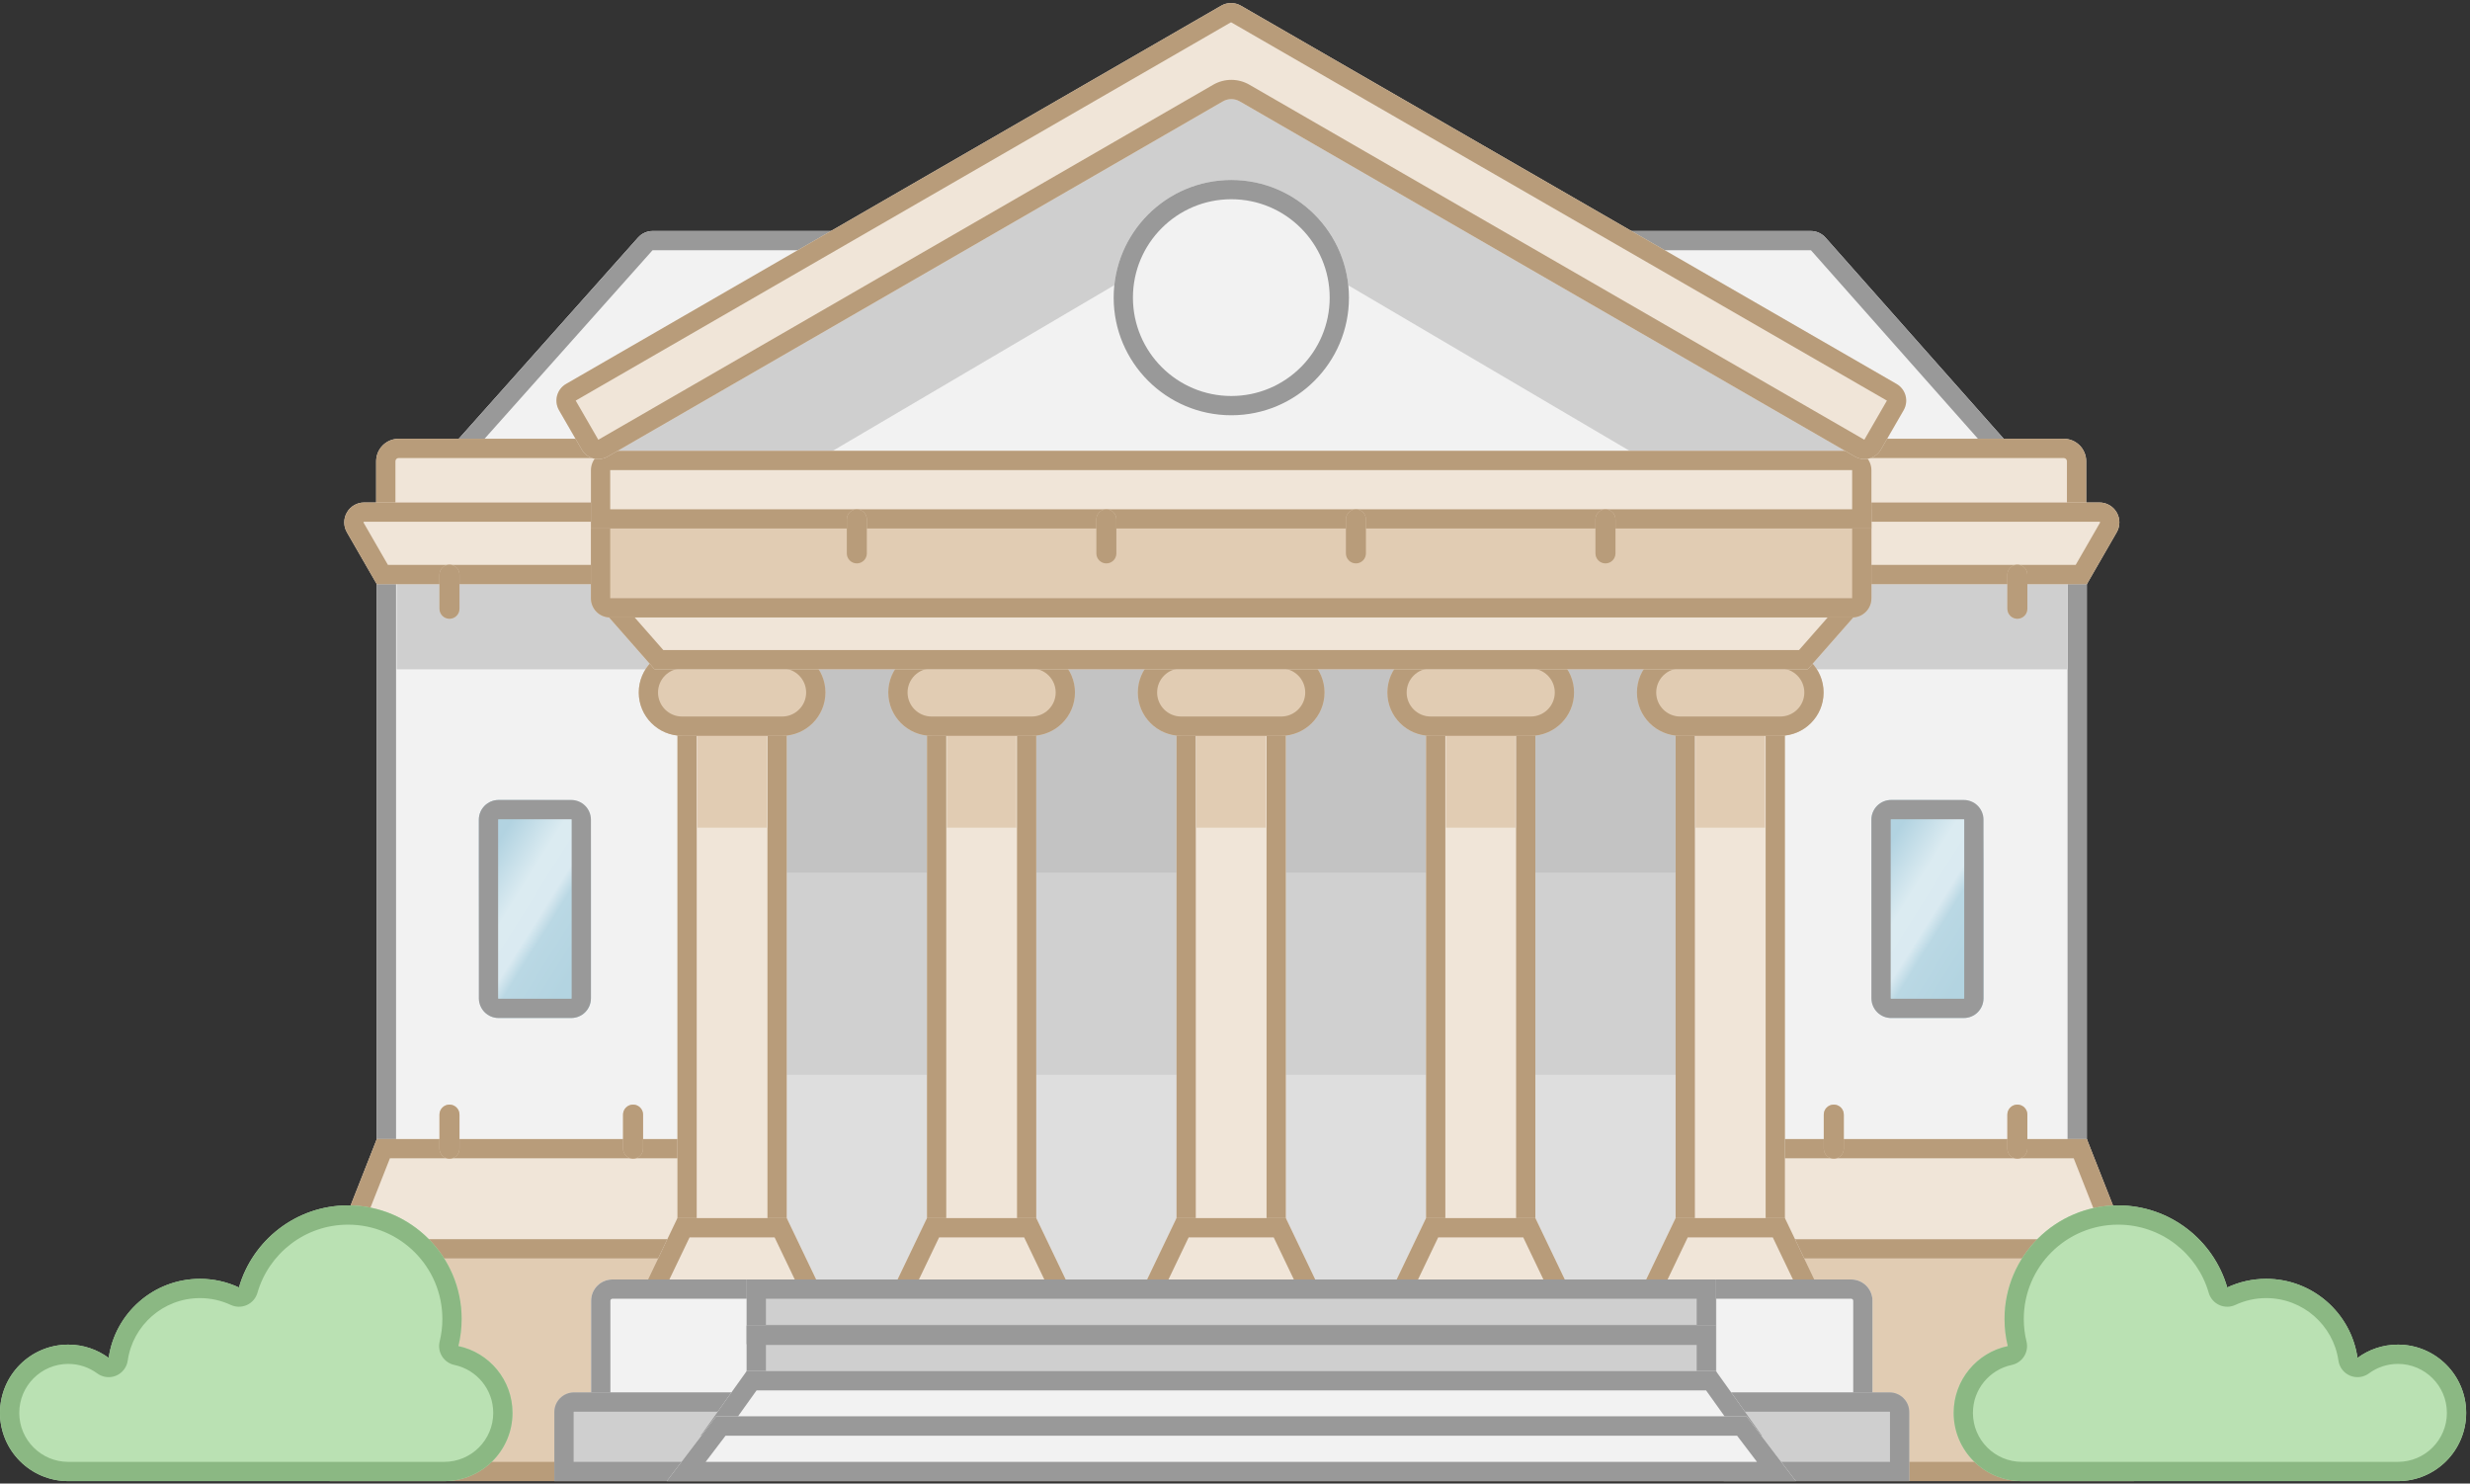 <?xml version="1.0" encoding="UTF-8" standalone="no"?><!DOCTYPE svg PUBLIC "-//W3C//DTD SVG 1.1//EN" "http://www.w3.org/Graphics/SVG/1.1/DTD/svg11.dtd"><svg width="100%" height="100%" viewBox="0 0 641 385" version="1.1" xmlns="http://www.w3.org/2000/svg" xmlns:xlink="http://www.w3.org/1999/xlink" xml:space="preserve" xmlns:serif="http://www.serif.com/" style="fill-rule:evenodd;clip-rule:evenodd;stroke-linejoin:round;stroke-miterlimit:2;"><rect x="0" y="0" width="641" height="385" fill="#333333" stroke="none"/><g id="Jugendamt"><g><rect x="97.783" y="146.21" width="443.777" height="154.473" style="fill:#f2f2f2;"/><path d="M541.561,146.21l-443.778,-0l0,154.473l443.778,-0l-0,-154.473Zm-5,5l-0,144.473c-0,-0 -433.778,-0 -433.778,-0c0,-0 0,-144.473 0,-144.473c0,-0 433.778,-0 433.778,-0l-0,-0Z" style="fill:#999;"/><rect x="102.955" y="146.21" width="433.434" height="27.483" style="fill:#cfcfcf;"/><path d="M473.75,61.672c-0.973,-1.099 -2.37,-1.727 -3.837,-1.727c-26.561,-0 -274.005,-0 -300.516,-0c-1.462,-0 -2.855,0.624 -3.827,1.716c-8.659,9.716 -51.155,57.406 -51.155,57.406l410.184,0c0,0 -42.218,-47.654 -50.849,-57.395Z" style="fill:#f2f2f2;"/><path d="M473.75,61.672c-0.973,-1.099 -2.37,-1.727 -3.837,-1.727c-26.561,-0 -274.005,-0 -300.516,-0c-1.462,-0 -2.855,0.624 -3.827,1.716c-8.659,9.716 -51.155,57.406 -51.155,57.406l410.184,0c0,0 -42.218,-47.654 -50.849,-57.395Zm-3.743,3.315l43.483,49.08c-0,0 -387.922,0 -387.922,0c-0,0 43.735,-49.08 43.735,-49.08c0.024,-0.027 0.058,-0.042 0.094,-0.042l300.516,-0c0.036,-0 0.071,0.015 0.094,0.042Z" style="fill:#999;"/><path d="M541.396,119.692c-0,-1.545 -0.614,-3.026 -1.706,-4.119c-1.093,-1.092 -2.575,-1.706 -4.12,-1.706c-48.432,-0 -383.694,-0 -432.126,-0c-1.545,-0 -3.027,0.614 -4.119,1.706c-1.093,1.093 -1.707,2.574 -1.707,4.119l0,21.309l443.778,0l-0,-21.309Z" style="fill:#f0e5d8;"/><path d="M541.396,119.692c-0,-1.545 -0.614,-3.026 -1.706,-4.119c-1.093,-1.092 -2.575,-1.706 -4.12,-1.706c-48.432,-0 -383.694,-0 -432.126,-0c-1.545,-0 -3.027,0.614 -4.119,1.706c-1.093,1.093 -1.707,2.574 -1.707,4.119l0,21.309l443.778,0l-0,-21.309Zm-5,0l-0,16.309c-45.564,0 -388.213,0 -433.778,0c0,0 0,-16.309 0,-16.309c0,-0.219 0.087,-0.429 0.242,-0.583c0.155,-0.155 0.365,-0.242 0.584,-0.242c48.432,-0 383.694,-0 432.126,-0c0.219,-0 0.429,0.087 0.584,0.242c0.155,0.154 0.242,0.364 0.242,0.583Z" style="fill:#b89c7a;"/><path d="M553.776,326.432c0,-2.778 -2.251,-5.029 -5.028,-5.029c-47.149,-0 -411.003,-0 -458.152,-0c-2.777,-0 -5.029,2.251 -5.029,5.029c0,14.924 0,57.933 0,57.933l468.209,-0l0,-57.933Z" style="fill:#e1ccb3;"/><path d="M553.776,326.432c0,-2.778 -2.251,-5.029 -5.028,-5.029c-47.149,-0 -411.003,-0 -458.152,-0c-2.777,-0 -5.029,2.251 -5.029,5.029c0,14.924 0,57.933 0,57.933l468.209,-0l0,-57.933Zm-5,-0l0,52.933c0,-0 -458.209,-0 -458.209,-0c0,-0 0,-52.933 0,-52.933c0,-0.016 0.013,-0.029 0.029,-0.029c0,-0 458.152,-0 458.152,-0c0.016,-0 0.028,0.013 0.028,0.029Z" style="fill:#b89c7a;"/><path d="M541.561,295.592l-443.778,-0l-12.216,30.993l468.209,0l-12.215,-30.993Z" style="fill:#f0e5d8;"/><path d="M541.561,295.592l-443.778,-0l-12.216,30.993l468.209,0l-12.215,-30.993Zm-3.404,5l8.274,20.994c0,-0.001 -453.519,-0.001 -453.519,-0.001c0,0.001 8.275,-20.993 8.275,-20.993c-0,-0 436.97,-0 436.97,-0l-0,-0Z" style="fill:#b89c7a;"/><path d="M541.561,151.6l-443.778,0c0,0 -4.266,-7.402 -7.755,-13.458c-0.921,-1.597 -0.92,-3.564 0.003,-5.16c0.922,-1.596 2.626,-2.58 4.469,-2.579c58.94,-0 391.403,-0 450.344,-0c1.843,-0.001 3.547,0.983 4.469,2.579c0.922,1.596 0.924,3.563 0.003,5.16c-3.49,6.056 -7.755,13.458 -7.755,13.458Z" style="fill:#f0e5d8;"/><path d="M541.561,151.6l-443.778,0c0,0 -4.266,-7.402 -7.755,-13.458c-0.921,-1.597 -0.92,-3.564 0.003,-5.16c0.922,-1.596 2.626,-2.58 4.469,-2.579c58.94,-0 391.403,-0 450.344,-0c1.843,-0.001 3.547,0.983 4.469,2.579c0.922,1.596 0.924,3.563 0.003,5.16c-3.49,6.056 -7.755,13.458 -7.755,13.458Zm-2.89,-5c-36.238,0 -401.761,0 -437.998,0c-0,0 -6.313,-10.954 -6.313,-10.954c-0.029,-0.051 -0.029,-0.112 -0,-0.162c0.029,-0.051 0.082,-0.081 0.14,-0.081l450.344,-0c0.057,-0 0.111,0.03 0.14,0.081c0.029,0.05 0.029,0.111 0,0.162l-6.313,10.954Z" style="fill:#b89c7a;"/><path d="M514.746,212.713c-0,-1.355 -0.539,-2.656 -1.497,-3.615c-0.959,-0.958 -2.26,-1.497 -3.615,-1.497c-5.306,0 -13.557,0 -18.862,0c-1.356,0 -2.657,0.539 -3.615,1.497c-0.959,0.959 -1.498,2.26 -1.498,3.615c0,10.753 0,35.603 0,46.356c0,1.355 0.539,2.656 1.498,3.615c0.958,0.958 2.259,1.497 3.615,1.497c5.305,-0 13.556,-0 18.862,-0c1.355,-0 2.656,-0.539 3.615,-1.497c0.958,-0.959 1.497,-2.26 1.497,-3.615c-0,-10.753 -0,-35.603 -0,-46.356Z" style="fill:url(#_Linear1);"/><path d="M514.746,212.713c-0,-1.355 -0.539,-2.656 -1.497,-3.615c-0.959,-0.958 -2.26,-1.497 -3.615,-1.497c-5.306,0 -13.557,0 -18.862,0c-1.356,0 -2.657,0.539 -3.615,1.497c-0.959,0.959 -1.498,2.26 -1.498,3.615c0,10.753 0,35.603 0,46.356c0,1.355 0.539,2.656 1.498,3.615c0.958,0.958 2.259,1.497 3.615,1.497c5.305,-0 13.556,-0 18.862,-0c1.355,-0 2.656,-0.539 3.615,-1.497c0.958,-0.959 1.497,-2.26 1.497,-3.615c-0,-10.753 -0,-35.603 -0,-46.356Zm-5,0l-0,46.356c-0,0.029 -0.012,0.058 -0.033,0.079c-0.021,0.021 -0.05,0.033 -0.079,0.033l-18.862,-0c-0.03,-0 -0.059,-0.012 -0.08,-0.033c-0.021,-0.021 -0.033,-0.05 -0.033,-0.079c0,-0.001 0,-46.356 0,-46.356c0,-0.029 0.012,-0.058 0.033,-0.079c0.021,-0.021 0.05,-0.033 0.08,-0.033l18.862,0c0.029,0 0.058,0.012 0.079,0.033c0.021,0.021 0.033,0.05 0.033,0.079Z" style="fill:#999;"/><path d="M153.355,212.713c0,-1.355 -0.538,-2.656 -1.497,-3.615c-0.959,-0.958 -2.259,-1.497 -3.615,-1.497c-5.306,0 -13.556,0 -18.862,0c-1.356,0 -2.656,0.539 -3.615,1.497c-0.959,0.959 -1.498,2.26 -1.498,3.615c0,10.753 0,35.603 0,46.356c0,1.355 0.539,2.656 1.498,3.615c0.959,0.958 2.259,1.497 3.615,1.497c5.306,-0 13.556,-0 18.862,-0c1.356,-0 2.656,-0.539 3.615,-1.497c0.959,-0.959 1.497,-2.26 1.497,-3.615c0,-10.753 0,-35.603 0,-46.356Z" style="fill:url(#_Linear2);"/><path d="M153.355,212.713c0,-1.355 -0.538,-2.656 -1.497,-3.615c-0.959,-0.958 -2.259,-1.497 -3.615,-1.497c-5.306,0 -13.556,0 -18.862,0c-1.356,0 -2.656,0.539 -3.615,1.497c-0.959,0.959 -1.498,2.26 -1.498,3.615c0,10.753 0,35.603 0,46.356c0,1.355 0.539,2.656 1.498,3.615c0.959,0.958 2.259,1.497 3.615,1.497c5.306,-0 13.556,-0 18.862,-0c1.356,-0 2.656,-0.539 3.615,-1.497c0.959,-0.959 1.497,-2.26 1.497,-3.615c0,-10.753 0,-35.603 0,-46.356Zm-5,0l0,46.356c0,0.029 -0.012,0.058 -0.033,0.079c-0.021,0.021 -0.049,0.033 -0.079,0.033l-18.862,-0c-0.03,-0 -0.059,-0.012 -0.08,-0.033c-0.021,-0.021 -0.033,-0.05 -0.033,-0.079c0,-0.001 0,-46.356 0,-46.356c0,-0.029 0.012,-0.058 0.033,-0.079c0.021,-0.021 0.05,-0.033 0.08,-0.033l18.862,0c0.03,0 0.058,0.012 0.079,0.033c0.021,0.021 0.033,0.05 0.033,0.079Z" style="fill:#999;"/><path d="M526.133,149.148c-0,-0.689 -0.274,-1.35 -0.761,-1.837c-0.488,-0.487 -1.148,-0.761 -1.837,-0.761c-0,0 -0,0 -0,0c-0.69,0 -1.35,0.274 -1.838,0.761c-0.487,0.487 -0.761,1.148 -0.761,1.837c0,2.518 0,6.314 0,8.832c0,0.689 0.274,1.35 0.761,1.837c0.488,0.487 1.148,0.761 1.838,0.761c-0,-0 -0,-0 -0,-0c0.689,-0 1.349,-0.274 1.837,-0.761c0.487,-0.487 0.761,-1.148 0.761,-1.837c-0,-2.518 -0,-6.314 -0,-8.832Z" style="fill:#e1ccb3;"/><path d="M526.133,149.148c-0,-0.689 -0.274,-1.35 -0.761,-1.837c-0.488,-0.487 -1.148,-0.761 -1.837,-0.761c-0,0 -0,0 -0,0c-0.69,0 -1.35,0.274 -1.838,0.761c-0.487,0.487 -0.761,1.148 -0.761,1.837c0,2.518 0,6.314 0,8.832c0,0.689 0.274,1.35 0.761,1.837c0.488,0.487 1.148,0.761 1.838,0.761c-0,-0 -0,-0 -0,-0c0.689,-0 1.349,-0.274 1.837,-0.761c0.487,-0.487 0.761,-1.148 0.761,-1.837c-0,-2.518 -0,-6.314 -0,-8.832Z" style="fill:#b89c7a;"/><path d="M114.048,149.148c0,-0.689 0.274,-1.35 0.761,-1.837c0.487,-0.487 1.148,-0.761 1.837,-0.761c0,0 0,0 0,0c0.689,0 1.35,0.274 1.837,0.761c0.488,0.487 0.761,1.148 0.761,1.837c0,2.518 0,6.314 0,8.832c0,0.689 -0.273,1.35 -0.761,1.837c-0.487,0.487 -1.148,0.761 -1.837,0.761c0,-0 0,-0 0,-0c-0.689,-0 -1.35,-0.274 -1.837,-0.761c-0.487,-0.487 -0.761,-1.148 -0.761,-1.837c0,-2.518 0,-6.314 0,-8.832Z" style="fill:#e1ccb3;"/><path d="M114.048,149.148c0,-0.689 0.274,-1.35 0.761,-1.837c0.487,-0.487 1.148,-0.761 1.837,-0.761c0,0 0,0 0,0c0.689,0 1.35,0.274 1.837,0.761c0.488,0.487 0.761,1.148 0.761,1.837c0,2.518 0,6.314 0,8.832c0,0.689 -0.273,1.35 -0.761,1.837c-0.487,0.487 -1.148,0.761 -1.837,0.761c0,-0 0,-0 0,-0c-0.689,-0 -1.35,-0.274 -1.837,-0.761c-0.487,-0.487 -0.761,-1.148 -0.761,-1.837c0,-2.518 0,-6.314 0,-8.832Z" style="fill:#b89c7a;"/><path d="M526.133,289.253c-0,-0.689 -0.274,-1.349 -0.761,-1.837c-0.488,-0.487 -1.148,-0.761 -1.837,-0.761c-0,0 -0,0 -0,0c-0.69,0 -1.35,0.274 -1.838,0.761c-0.487,0.488 -0.761,1.148 -0.761,1.837c0,2.518 0,6.315 0,8.832c0,0.689 0.274,1.35 0.761,1.837c0.488,0.487 1.148,0.761 1.838,0.761c-0,-0 -0,-0 -0,-0c0.689,-0 1.349,-0.274 1.837,-0.761c0.487,-0.487 0.761,-1.148 0.761,-1.837c-0,-2.517 -0,-6.314 -0,-8.832Z" style="fill:#e1ccb3;"/><path d="M526.133,289.253c-0,-0.689 -0.274,-1.349 -0.761,-1.837c-0.488,-0.487 -1.148,-0.761 -1.837,-0.761c-0,0 -0,0 -0,0c-0.69,0 -1.35,0.274 -1.838,0.761c-0.487,0.488 -0.761,1.148 -0.761,1.837c0,2.518 0,6.315 0,8.832c0,0.689 0.274,1.35 0.761,1.837c0.488,0.487 1.148,0.761 1.838,0.761c-0,-0 -0,-0 -0,-0c0.689,-0 1.349,-0.274 1.837,-0.761c0.487,-0.487 0.761,-1.148 0.761,-1.837c-0,-2.517 -0,-6.314 -0,-8.832Z" style="fill:#b89c7a;"/><path d="M114.048,289.253c0,-0.689 0.274,-1.349 0.761,-1.837c0.487,-0.487 1.148,-0.761 1.837,-0.761c0,0 0,0 0,0c0.689,0 1.35,0.274 1.837,0.761c0.488,0.488 0.761,1.148 0.761,1.837c0,2.518 0,6.315 0,8.832c0,0.689 -0.273,1.35 -0.761,1.837c-0.487,0.487 -1.148,0.761 -1.837,0.761c0,-0 0,-0 0,-0c-0.689,-0 -1.35,-0.274 -1.837,-0.761c-0.487,-0.487 -0.761,-1.148 -0.761,-1.837c0,-2.517 0,-6.314 0,-8.832Z" style="fill:#e1ccb3;"/><path d="M114.048,289.253c0,-0.689 0.274,-1.349 0.761,-1.837c0.487,-0.487 1.148,-0.761 1.837,-0.761c0,0 0,0 0,0c0.689,0 1.35,0.274 1.837,0.761c0.488,0.488 0.761,1.148 0.761,1.837c0,2.518 0,6.315 0,8.832c0,0.689 -0.273,1.35 -0.761,1.837c-0.487,0.487 -1.148,0.761 -1.837,0.761c0,-0 0,-0 0,-0c-0.689,-0 -1.35,-0.274 -1.837,-0.761c-0.487,-0.487 -0.761,-1.148 -0.761,-1.837c0,-2.517 0,-6.314 0,-8.832Z" style="fill:#b89c7a;"/><path d="M478.491,289.253c0,-0.689 -0.274,-1.349 -0.761,-1.837c-0.487,-0.487 -1.148,-0.761 -1.837,-0.761c0,0 0,0 0,0c-0.689,0 -1.35,0.274 -1.837,0.761c-0.487,0.488 -0.761,1.148 -0.761,1.837c0,2.518 0,6.315 0,8.832c0,0.689 0.274,1.35 0.761,1.837c0.487,0.487 1.148,0.761 1.837,0.761c0,-0 0,-0 0,-0c0.689,-0 1.35,-0.274 1.837,-0.761c0.487,-0.487 0.761,-1.148 0.761,-1.837c0,-2.517 0,-6.314 0,-8.832Z" style="fill:#e1ccb3;"/><path d="M478.491,289.253c0,-0.689 -0.274,-1.349 -0.761,-1.837c-0.487,-0.487 -1.148,-0.761 -1.837,-0.761c0,0 0,0 0,0c-0.689,0 -1.35,0.274 -1.837,0.761c-0.487,0.488 -0.761,1.148 -0.761,1.837c0,2.518 0,6.315 0,8.832c0,0.689 0.274,1.35 0.761,1.837c0.487,0.487 1.148,0.761 1.837,0.761c0,-0 0,-0 0,-0c0.689,-0 1.35,-0.274 1.837,-0.761c0.487,-0.487 0.761,-1.148 0.761,-1.837c0,-2.517 0,-6.314 0,-8.832Z" style="fill:#b89c7a;"/><path d="M161.69,289.253c-0,-0.689 0.273,-1.349 0.761,-1.837c0.487,-0.487 1.148,-0.761 1.837,-0.761c-0,0 -0,0 -0,0c0.689,0 1.35,0.274 1.837,0.761c0.487,0.488 0.761,1.148 0.761,1.837c-0,2.518 -0,6.315 -0,8.832c-0,0.689 -0.274,1.35 -0.761,1.837c-0.487,0.487 -1.148,0.761 -1.837,0.761c-0,-0 -0,-0 -0,-0c-0.689,-0 -1.35,-0.274 -1.837,-0.761c-0.488,-0.487 -0.761,-1.148 -0.761,-1.837c-0,-2.517 -0,-6.314 -0,-8.832Z" style="fill:#e1ccb3;"/><path d="M161.69,289.253c-0,-0.689 0.273,-1.349 0.761,-1.837c0.487,-0.487 1.148,-0.761 1.837,-0.761c-0,0 -0,0 -0,0c0.689,0 1.35,0.274 1.837,0.761c0.487,0.488 0.761,1.148 0.761,1.837c-0,2.518 -0,6.315 -0,8.832c-0,0.689 -0.274,1.35 -0.761,1.837c-0.487,0.487 -1.148,0.761 -1.837,0.761c-0,-0 -0,-0 -0,-0c-0.689,-0 -1.35,-0.274 -1.837,-0.761c-0.488,-0.487 -0.761,-1.148 -0.761,-1.837c-0,-2.517 -0,-6.314 -0,-8.832Z" style="fill:#b89c7a;"/></g><g><rect x="190.492" y="164.292" width="258.359" height="171.821" style="fill:#dedede;"/><rect x="190.492" y="164.292" width="258.359" height="114.628" style="fill:#d0d0d0;"/><rect x="190.492" y="164.292" width="258.359" height="62.138" style="fill:#c3c3c3;"/><path d="M319.507,21.877l164.49,96.778l-328.979,0l164.489,-96.778Z" style="fill:#cfcfcf;"/><path d="M319.507,56.163l106.916,62.904l-213.831,0l106.915,-62.904Z" style="fill:#f2f2f2;"/><rect x="175.805" y="180.573" width="28.363" height="140.726" style="fill:#f0e5d8;"/><path d="M204.168,180.573l-28.363,-0l-0,140.726l28.363,-0l-0,-140.726Zm-5,5l-0,130.726c-0,-0 -18.363,-0 -18.363,-0c-0,-0 -0,-130.726 -0,-130.726l18.363,-0Z" style="fill:#b89c7a;"/><rect x="240.565" y="180.573" width="28.363" height="140.726" style="fill:#f0e5d8;"/><path d="M268.928,180.573l-28.363,-0l0,140.726l28.363,-0l0,-140.726Zm-5,5l0,130.726c0,-0 -18.363,-0 -18.363,-0c0,-0 0,-130.726 0,-130.726l18.363,-0Z" style="fill:#b89c7a;"/><rect x="305.326" y="180.573" width="28.363" height="140.726" style="fill:#f0e5d8;"/><path d="M333.689,180.573l-28.363,-0l-0,140.726l28.363,-0l-0,-140.726Zm-5,5l-0,130.726c-0,-0 -18.363,-0 -18.363,-0c-0,-0 -0,-130.726 -0,-130.726l18.363,-0Z" style="fill:#b89c7a;"/><rect x="370.086" y="180.573" width="28.363" height="140.726" style="fill:#f0e5d8;"/><path d="M398.449,180.573l-28.363,-0l0,140.726l28.363,-0l0,-140.726Zm-5,5l0,130.726c0,-0 -18.363,-0 -18.363,-0c0,-0 0,-130.726 0,-130.726l18.363,-0Z" style="fill:#b89c7a;"/><rect x="434.847" y="180.573" width="28.363" height="140.726" style="fill:#f0e5d8;"/><path d="M463.21,180.573l-28.363,-0l-0,140.726l28.363,-0l-0,-140.726Zm-5,5l-0,130.726c-0,-0 -18.363,-0 -18.363,-0c-0,-0 -0,-130.726 -0,-130.726l18.363,-0Z" style="fill:#b89c7a;"/><rect x="180.983" y="180.573" width="18.007" height="34.216" style="fill:#e1ccb3;"/><rect x="245.743" y="180.573" width="18.007" height="34.216" style="fill:#e1ccb3;"/><rect x="310.504" y="180.573" width="18.007" height="34.216" style="fill:#e1ccb3;"/><rect x="375.264" y="180.573" width="18.007" height="34.216" style="fill:#e1ccb3;"/><rect x="440.025" y="180.573" width="18.007" height="34.216" style="fill:#e1ccb3;"/><path d="M204.168,316.108l-28.363,-0l-10.039,20.955l48.441,0l-10.039,-20.955Z" style="fill:#f0e5d8;"/><path d="M204.168,316.108l-28.363,-0l-10.039,20.955l48.441,0l-10.039,-20.955Zm-3.149,5l5.248,10.955c0,0 -32.562,0 -32.562,0c0,0 5.248,-10.955 5.248,-10.955l22.066,-0Z" style="fill:#b89c7a;"/><path d="M268.928,316.108l-28.363,-0l-10.039,20.955l48.441,0l-10.039,-20.955Z" style="fill:#f0e5d8;"/><path d="M268.928,316.108l-28.363,-0l-10.039,20.955l48.441,0l-10.039,-20.955Zm-3.149,5l5.249,10.955c-0,0 -32.562,0 -32.562,0c-0,0 5.248,-10.955 5.248,-10.955l22.065,-0Z" style="fill:#b89c7a;"/><path d="M333.689,316.108l-28.363,-0l-10.039,20.955l48.441,0l-10.039,-20.955Z" style="fill:#f0e5d8;"/><path d="M333.689,316.108l-28.363,-0l-10.039,20.955l48.441,0l-10.039,-20.955Zm-3.149,5l5.248,10.955c0,0 -32.562,0 -32.562,0c0,0 5.248,-10.955 5.248,-10.955l22.066,-0Z" style="fill:#b89c7a;"/><path d="M398.449,316.108l-28.363,-0l-10.039,20.955l48.441,0l-10.039,-20.955Z" style="fill:#f0e5d8;"/><path d="M398.449,316.108l-28.363,-0l-10.039,20.955l48.441,0l-10.039,-20.955Zm-3.149,5l5.249,10.955c-0,0 -32.562,0 -32.562,0c-0,0 5.248,-10.955 5.248,-10.955l22.065,-0Z" style="fill:#b89c7a;"/><path d="M463.21,316.108l-28.363,-0l-10.039,20.955l48.44,0l-10.038,-20.955Z" style="fill:#f0e5d8;"/><path d="M463.21,316.108l-28.363,-0l-10.039,20.955l48.44,0l-10.038,-20.955Zm-3.149,5l5.248,10.955c0,0 -32.562,0 -32.562,0c0,0 5.248,-10.955 5.248,-10.955l22.066,-0Z" style="fill:#b89c7a;"/><path d="M214.207,179.709c-0,-6.201 -5.035,-11.236 -11.236,-11.236l-25.969,-0c-6.201,-0 -11.236,5.035 -11.236,11.236c-0,6.201 5.035,11.236 11.236,11.236l25.969,-0c6.201,-0 11.236,-5.035 11.236,-11.236Z" style="fill:#e1ccb3;"/><path d="M214.207,179.709c-0,-6.201 -5.035,-11.236 -11.236,-11.236l-25.969,-0c-6.201,-0 -11.236,5.035 -11.236,11.236c-0,6.201 5.035,11.236 11.236,11.236l25.969,-0c6.201,-0 11.236,-5.035 11.236,-11.236Zm-5,-0c-0,3.442 -2.795,6.236 -6.236,6.236l-25.969,-0c-3.442,-0 -6.236,-2.794 -6.236,-6.236c-0,-3.442 2.794,-6.236 6.236,-6.236l25.969,-0c3.441,-0 6.236,2.794 6.236,6.236Z" style="fill:#b89c7a;"/><path d="M278.967,179.709c0,-6.201 -5.035,-11.236 -11.236,-11.236l-25.969,-0c-6.201,-0 -11.236,5.035 -11.236,11.236c0,6.201 5.035,11.236 11.236,11.236l25.969,-0c6.201,-0 11.236,-5.035 11.236,-11.236Z" style="fill:#e1ccb3;"/><path d="M278.967,179.709c0,-6.201 -5.035,-11.236 -11.236,-11.236l-25.969,-0c-6.201,-0 -11.236,5.035 -11.236,11.236c0,6.201 5.035,11.236 11.236,11.236l25.969,-0c6.201,-0 11.236,-5.035 11.236,-11.236Zm-5,-0c0,3.442 -2.794,6.236 -6.236,6.236l-25.969,-0c-3.441,-0 -6.236,-2.794 -6.236,-6.236c0,-3.442 2.795,-6.236 6.236,-6.236l25.969,-0c3.442,-0 6.236,2.794 6.236,6.236Z" style="fill:#b89c7a;"/><path d="M343.728,179.709c-0,-6.201 -5.035,-11.236 -11.236,-11.236l-25.969,-0c-6.201,-0 -11.236,5.035 -11.236,11.236c-0,6.201 5.035,11.236 11.236,11.236l25.969,-0c6.201,-0 11.236,-5.035 11.236,-11.236Z" style="fill:#e1ccb3;"/><path d="M343.728,179.709c-0,-6.201 -5.035,-11.236 -11.236,-11.236l-25.969,-0c-6.201,-0 -11.236,5.035 -11.236,11.236c-0,6.201 5.035,11.236 11.236,11.236l25.969,-0c6.201,-0 11.236,-5.035 11.236,-11.236Zm-5,-0c-0,3.442 -2.795,6.236 -6.236,6.236l-25.969,-0c-3.442,-0 -6.236,-2.794 -6.236,-6.236c-0,-3.442 2.794,-6.236 6.236,-6.236l25.969,-0c3.441,-0 6.236,2.794 6.236,6.236Z" style="fill:#b89c7a;"/><path d="M408.488,179.709c-0,-6.201 -5.035,-11.236 -11.236,-11.236l-25.969,-0c-6.201,-0 -11.236,5.035 -11.236,11.236c0,6.201 5.035,11.236 11.236,11.236l25.969,-0c6.201,-0 11.236,-5.035 11.236,-11.236Z" style="fill:#e1ccb3;"/><path d="M408.488,179.709c-0,-6.201 -5.035,-11.236 -11.236,-11.236l-25.969,-0c-6.201,-0 -11.236,5.035 -11.236,11.236c0,6.201 5.035,11.236 11.236,11.236l25.969,-0c6.201,-0 11.236,-5.035 11.236,-11.236Zm-5,-0c-0,3.442 -2.794,6.236 -6.236,6.236l-25.969,-0c-3.441,-0 -6.236,-2.794 -6.236,-6.236c0,-3.442 2.795,-6.236 6.236,-6.236l25.969,-0c3.442,-0 6.236,2.794 6.236,6.236Z" style="fill:#b89c7a;"/><path d="M473.248,179.709c0,-6.201 -5.034,-11.236 -11.235,-11.236l-25.969,-0c-6.202,-0 -11.236,5.035 -11.236,11.236c-0,6.201 5.034,11.236 11.236,11.236l25.969,-0c6.201,-0 11.235,-5.035 11.235,-11.236Z" style="fill:#e1ccb3;"/><path d="M473.248,179.709c0,-6.201 -5.034,-11.236 -11.235,-11.236l-25.969,-0c-6.202,-0 -11.236,5.035 -11.236,11.236c-0,6.201 5.034,11.236 11.236,11.236l25.969,-0c6.201,-0 11.235,-5.035 11.235,-11.236Zm-5,-0c0,3.442 -2.794,6.236 -6.235,6.236l-25.969,-0c-3.442,-0 -6.236,-2.794 -6.236,-6.236c-0,-3.442 2.794,-6.236 6.236,-6.236l25.969,-0c3.441,-0 6.235,2.794 6.235,6.236Z" style="fill:#b89c7a;"/><path d="M198.945,332.037l-40.017,0c-3.049,0 -5.52,2.472 -5.52,5.52c0,9.986 0,30.024 0,30.024l45.537,0l-0,-35.544Z" style="fill:#f2f2f2;"/><path d="M198.945,332.037l-40.017,0c-3.049,0 -5.52,2.472 -5.52,5.52c0,9.986 0,30.024 0,30.024l45.537,0l-0,-35.544Zm-5,5l-0,25.544c-0,0 -35.537,0 -35.537,0c0,0 0,-25.024 0,-25.024c0,-0.287 0.233,-0.52 0.52,-0.52l35.017,0Z" style="fill:#999;"/><path d="M192.015,361.35l-43.057,0c-2.813,0 -5.094,2.28 -5.094,5.093c0,6.779 0,17.922 0,17.922l48.151,-0l0,-23.015Z" style="fill:#cfcfcf;"/><path d="M192.015,361.35l-43.057,0c-2.813,0 -5.094,2.28 -5.094,5.093c0,6.779 0,17.922 0,17.922l48.151,-0l0,-23.015Zm-5,5l0,13.015c0,-0 -38.151,-0 -38.151,-0c0,-0 0,-12.922 0,-12.922c0,-0.051 0.042,-0.093 0.093,-0.093l38.058,0Z" style="fill:#999;"/><path d="M485.936,337.557c-0,-3.048 -2.472,-5.52 -5.52,-5.52c-12.126,0 -40.017,0 -40.017,0l-0,35.544l45.537,0l-0,-30.024Z" style="fill:#f2f2f2;"/><path d="M485.936,337.557c-0,-3.048 -2.472,-5.52 -5.52,-5.52l-40.017,0l-0,35.544l45.537,0l-0,-30.024Zm-5,0l-0,25.024c-0,0 -35.537,0 -35.537,0c-0,0 -0,-25.544 -0,-25.544c-0,0 35.017,0 35.017,0c0.287,0 0.52,0.233 0.52,0.52Z" style="fill:#999;"/><path d="M495.479,366.443c0,-2.813 -2.28,-5.093 -5.093,-5.093c-12.383,0 -43.057,0 -43.057,0l-0,23.015l48.15,-0c0,-0 0,-11.143 0,-17.922Z" style="fill:#cfcfcf;"/><path d="M495.479,366.443c0,-2.813 -2.28,-5.093 -5.093,-5.093c-12.383,0 -43.057,0 -43.057,0l-0,23.015l48.15,-0l0,-17.922Zm-5,0l0,12.922c0,-0 -38.15,-0 -38.15,-0c-0,-0 -0,-13.015 -0,-13.015c-0,0 38.057,0 38.057,0c0.052,0 0.093,0.042 0.093,0.093Z" style="fill:#999;"/><path d="M485.659,154.891l-332.304,-0l16.522,18.802l299.26,0l16.522,-18.802Z" style="fill:#f0e5d8;"/><path d="M485.659,154.891l-332.304,-0l16.522,18.802l299.26,0l16.522,-18.802Zm-11.05,5l-7.735,8.802c0,0 -294.734,0 -294.734,0c-0,0 -7.735,-8.802 -7.735,-8.802l310.204,-0Z" style="fill:#b89c7a;"/><path d="M485.659,132.182l-332.304,0l0,23.094c0,1.316 0.523,2.578 1.453,3.508c0.931,0.931 2.193,1.453 3.509,1.453c38.135,0 284.245,0 322.381,0c1.316,0 2.578,-0.522 3.508,-1.453c0.93,-0.93 1.453,-2.192 1.453,-3.508c0,-8.057 0,-23.094 0,-23.094Z" style="fill:#e1ccb3;"/><path d="M485.659,132.182l-332.304,0l0,23.094c0,1.316 0.523,2.578 1.453,3.508c0.931,0.931 2.193,1.453 3.509,1.453c38.135,0 284.245,0 322.381,0c1.316,0 2.578,-0.522 3.508,-1.453c0.93,-0.93 1.453,-2.192 1.453,-3.508c0,-8.057 0,-23.094 0,-23.094Zm-327.304,23.055l0,-18.055l322.304,0l0,18.055l-322.304,0Z" style="fill:#b89c7a;"/><path d="M485.659,122.028c0,-1.337 -0.531,-2.619 -1.476,-3.565c-0.946,-0.945 -2.228,-1.476 -3.565,-1.476c-38.37,-0 -283.851,-0 -322.222,-0c-1.337,-0 -2.619,0.531 -3.564,1.476c-0.946,0.946 -1.477,2.228 -1.477,3.565c0,5.977 0,15.136 0,15.136l332.304,0l0,-15.136Z" style="fill:#f0e5d8;"/><path d="M485.659,122.028c0,-1.337 -0.531,-2.619 -1.476,-3.565c-0.946,-0.945 -2.228,-1.476 -3.565,-1.476c-38.37,-0 -283.851,-0 -322.222,-0c-1.337,-0 -2.619,0.531 -3.564,1.476c-0.946,0.946 -1.477,2.228 -1.477,3.565c0,5.977 0,15.136 0,15.136l332.304,0l0,-15.136Zm-5,-0l0,10.136c0,0 -281.161,0 -322.304,0c0,0 0,-10.136 0,-10.136c0,-0.011 0.004,-0.021 0.012,-0.029c0.008,-0.008 0.018,-0.012 0.029,-0.012l322.222,-0c0.011,-0 0.021,0.004 0.029,0.012c0.008,0.008 0.012,0.018 0.012,0.029Z" style="fill:#b89c7a;"/><path d="M322.026,1.474c-1.581,-0.912 -3.529,-0.912 -5.111,0.001c-19.526,11.274 -145.038,83.738 -170.021,98.162c-2.386,1.378 -3.204,4.429 -1.826,6.816c1.769,3.064 4.133,7.158 5.897,10.213c1.366,2.366 4.39,3.176 6.756,1.811c24.074,-13.9 142.089,-82.036 159.639,-92.168c1.351,-0.78 3.016,-0.78 4.368,-0c17.55,10.132 135.565,78.268 159.639,92.168c2.366,1.365 5.39,0.555 6.756,-1.811c1.764,-3.055 4.127,-7.148 5.896,-10.212c0.662,-1.146 0.841,-2.508 0.498,-3.787c-0.343,-1.278 -1.18,-2.368 -2.326,-3.029c-25.002,-14.423 -150.628,-86.893 -170.165,-98.164Z" style="fill:#f0e5d8;"/><path d="M322.026,1.474c-1.581,-0.912 -3.529,-0.912 -5.111,0.001c-19.526,11.274 -145.038,83.738 -170.021,98.162c-2.386,1.378 -3.204,4.429 -1.826,6.816c1.769,3.064 4.133,7.158 5.897,10.213c1.366,2.366 4.39,3.176 6.756,1.811c24.074,-13.9 142.089,-82.036 159.639,-92.168c1.351,-0.78 3.016,-0.78 4.368,-0c17.55,10.132 135.565,78.268 159.639,92.168c2.366,1.365 5.39,0.555 6.756,-1.811c1.764,-3.055 4.127,-7.148 5.896,-10.212c0.662,-1.146 0.841,-2.508 0.498,-3.787c-0.343,-1.278 -1.18,-2.368 -2.326,-3.029c-25.002,-14.423 -150.628,-86.893 -170.165,-98.164Zm167.657,102.489l-5.863,10.156l-159.592,-92.14c-2.899,-1.674 -6.47,-1.674 -9.368,-0l-159.592,92.14l-5.865,-10.157l170.012,-98.157c0.035,-0.02 0.078,-0.02 0.113,0l170.155,98.158Z" style="fill:#b89c7a;"/><circle cx="319.544" cy="77.235" r="30.531" style="fill:#f2f2f2;"/><path d="M319.544,46.704c16.85,0 30.53,13.681 30.53,30.531c0,16.85 -13.68,30.531 -30.53,30.531c-16.85,-0 -30.531,-13.681 -30.531,-30.531c0,-16.85 13.681,-30.531 30.531,-30.531Zm-0,5c14.091,0 25.53,11.44 25.53,25.531c0,14.091 -11.439,25.531 -25.53,25.531c-14.091,-0 -25.531,-11.44 -25.531,-25.531c0,-14.091 11.44,-25.531 25.531,-25.531Z" style="fill:#999;"/><rect x="193.772" y="332.037" width="251.543" height="16.784" style="fill:#cfcfcf;"/><path d="M445.315,332.037l-251.543,0l0,16.784l251.543,0l0,-16.784Zm-5,5l0,6.784c0,0 -206.573,0 -241.543,0c0,0 0,-6.784 0,-6.784c0,0 241.543,0 241.543,0l0,0Z" style="fill:#999;"/><rect x="193.772" y="344.035" width="251.543" height="16.784" style="fill:#cfcfcf;"/><path d="M445.315,344.035l-251.543,0l0,16.784l251.543,-0l0,-16.784Zm-5,5l0,6.784c0,-0 -241.543,-0 -241.543,-0c0,-0 0,-6.784 0,-6.784c0,0 241.543,0 241.543,0l0,0Z" style="fill:#999;"/><path d="M445.315,355.815l-251.543,-0l-11.997,16.783l275.538,0l-11.998,-16.783Z" style="fill:#f2f2f2;"/><path d="M445.315,355.815l-251.543,-0l-11.997,16.783l275.538,0l-11.998,-16.783Zm-2.572,5l4.85,6.783c-0,0 -256.098,0 -256.098,0c0,0 4.849,-6.783 4.849,-6.783c0,-0 246.399,-0 246.399,-0l0,-0Z" style="fill:#999;"/><path d="M453.281,367.581l-267.474,0l-12.758,16.784l292.99,-0l-12.758,-16.784Z" style="fill:#f2f2f2;"/><path d="M453.281,367.581l-267.474,0l-12.758,16.784l292.99,-0l-12.758,-16.784Zm-2.48,5l5.157,6.784c-0,-0 -272.828,-0 -272.828,-0c0,-0 5.157,-6.784 5.157,-6.784c-0,0 262.514,0 262.514,0l0,0Z" style="fill:#999;"/><path d="M224.956,134.78c0,-0.689 -0.273,-1.35 -0.76,-1.837c-0.488,-0.487 -1.149,-0.761 -1.838,-0.761c0,0 0,0 0,0c-0.689,0 -1.35,0.274 -1.837,0.761c-0.487,0.487 -0.761,1.148 -0.761,1.837c0,2.518 0,6.314 0,8.832c0,0.689 0.274,1.35 0.761,1.837c0.487,0.487 1.148,0.761 1.837,0.761c0,-0 0,-0 0,-0c0.689,-0 1.35,-0.274 1.838,-0.761c0.487,-0.487 0.76,-1.148 0.76,-1.837c0,-2.518 0,-6.314 0,-8.832Z" style="fill:#e1ccb3;"/><path d="M224.956,134.78c0,-0.689 -0.273,-1.35 -0.76,-1.837c-0.488,-0.487 -1.149,-0.761 -1.838,-0.761c0,0 0,0 0,0c-0.689,0 -1.35,0.274 -1.837,0.761c-0.487,0.487 -0.761,1.148 -0.761,1.837c0,2.518 0,6.314 0,8.832c0,0.689 0.274,1.35 0.761,1.837c0.487,0.487 1.148,0.761 1.837,0.761c0,-0 0,-0 0,-0c0.689,-0 1.35,-0.274 1.838,-0.761c0.487,-0.487 0.76,-1.148 0.76,-1.837c0,-2.518 0,-6.314 0,-8.832Z" style="fill:#b89c7a;"/><path d="M289.717,134.78c0,-0.689 -0.273,-1.35 -0.761,-1.837c-0.487,-0.487 -1.148,-0.761 -1.837,-0.761c0,0 0,0 0,0c-0.689,0 -1.35,0.274 -1.837,0.761c-0.487,0.487 -0.761,1.148 -0.761,1.837c0,2.518 0,6.314 0,8.832c0,0.689 0.274,1.35 0.761,1.837c0.487,0.487 1.148,0.761 1.837,0.761c0,-0 0,-0 0,-0c0.689,-0 1.35,-0.274 1.837,-0.761c0.488,-0.487 0.761,-1.148 0.761,-1.837c0,-2.518 0,-6.314 0,-8.832Z" style="fill:#e1ccb3;"/><path d="M289.717,134.78c0,-0.689 -0.273,-1.35 -0.761,-1.837c-0.487,-0.487 -1.148,-0.761 -1.837,-0.761c0,0 0,0 0,0c-0.689,0 -1.35,0.274 -1.837,0.761c-0.487,0.487 -0.761,1.148 -0.761,1.837c0,2.518 0,6.314 0,8.832c0,0.689 0.274,1.35 0.761,1.837c0.487,0.487 1.148,0.761 1.837,0.761c0,-0 0,-0 0,-0c0.689,-0 1.35,-0.274 1.837,-0.761c0.488,-0.487 0.761,-1.148 0.761,-1.837c0,-2.518 0,-6.314 0,-8.832Z" style="fill:#b89c7a;"/><path d="M354.478,134.78c0,-0.689 -0.274,-1.35 -0.761,-1.837c-0.487,-0.487 -1.148,-0.761 -1.837,-0.761c0,0 0,0 -0,0c-0.689,0 -1.35,0.274 -1.837,0.761c-0.487,0.487 -0.761,1.148 -0.761,1.837c-0,2.518 -0,6.314 -0,8.832c-0,0.689 0.274,1.35 0.761,1.837c0.487,0.487 1.148,0.761 1.837,0.761c0,-0 0,-0 0,-0c0.689,-0 1.35,-0.274 1.837,-0.761c0.487,-0.487 0.761,-1.148 0.761,-1.837c0,-2.518 0,-6.314 0,-8.832Z" style="fill:#e1ccb3;"/><path d="M354.478,134.78c0,-0.689 -0.274,-1.35 -0.761,-1.837c-0.487,-0.487 -1.148,-0.761 -1.837,-0.761c0,0 0,0 -0,0c-0.689,0 -1.35,0.274 -1.837,0.761c-0.487,0.487 -0.761,1.148 -0.761,1.837c-0,2.518 -0,6.314 -0,8.832c-0,0.689 0.274,1.35 0.761,1.837c0.487,0.487 1.148,0.761 1.837,0.761c0,-0 0,-0 0,-0c0.689,-0 1.35,-0.274 1.837,-0.761c0.487,-0.487 0.761,-1.148 0.761,-1.837c0,-2.518 0,-6.314 0,-8.832Z" style="fill:#b89c7a;"/><path d="M419.239,134.78c-0,-0.689 -0.274,-1.35 -0.761,-1.837c-0.487,-0.487 -1.148,-0.761 -1.837,-0.761c-0,0 -0,0 -0,0c-0.689,0 -1.35,0.274 -1.837,0.761c-0.487,0.487 -0.761,1.148 -0.761,1.837c-0,2.518 -0,6.314 -0,8.832c-0,0.689 0.274,1.35 0.761,1.837c0.487,0.487 1.148,0.761 1.837,0.761c-0,-0 -0,-0 -0,-0c0.689,-0 1.35,-0.274 1.837,-0.761c0.487,-0.487 0.761,-1.148 0.761,-1.837c-0,-2.518 -0,-6.314 -0,-8.832Z" style="fill:#e1ccb3;"/><path d="M419.239,134.78c-0,-0.689 -0.274,-1.35 -0.761,-1.837c-0.487,-0.487 -1.148,-0.761 -1.837,-0.761c-0,0 -0,0 -0,0c-0.689,0 -1.35,0.274 -1.837,0.761c-0.487,0.487 -0.761,1.148 -0.761,1.837c-0,2.518 -0,6.314 -0,8.832c-0,0.689 0.274,1.35 0.761,1.837c0.487,0.487 1.148,0.761 1.837,0.761c-0,-0 -0,-0 -0,-0c0.689,-0 1.35,-0.274 1.837,-0.761c0.487,-0.487 0.761,-1.148 0.761,-1.837c-0,-2.518 -0,-6.314 -0,-8.832Z" style="fill:#b89c7a;"/></g><path d="M62.007,334.11c3.547,-12.296 14.891,-21.3 28.322,-21.3c16.267,0 29.473,13.207 29.473,29.473c-0,2.425 -0.294,4.782 -0.848,7.04c8.021,1.688 14.05,8.811 14.05,17.331c-0,9.775 -7.936,17.711 -17.711,17.711l-97.582,-0c-9.775,-0 -17.711,-7.936 -17.711,-17.711c0,-9.775 7.936,-17.711 17.711,-17.711c3.923,0 7.551,1.279 10.488,3.442c1.662,-11.593 11.643,-20.515 23.691,-20.515c3.614,-0 7.042,0.803 10.117,2.24Z" style="fill:#bae1b3;"/><path d="M62.007,334.11c3.547,-12.296 14.891,-21.3 28.322,-21.3c16.267,0 29.473,13.207 29.473,29.473c-0,2.425 -0.294,4.782 -0.848,7.04c8.021,1.688 14.05,8.811 14.05,17.331c-0,9.775 -7.936,17.711 -17.711,17.711l-97.582,-0c-9.775,-0 -17.711,-7.936 -17.711,-17.711c-0,-9.775 7.936,-17.711 17.711,-17.711c3.923,0 7.551,1.279 10.488,3.442c1.662,-11.593 11.643,-20.515 23.691,-20.515c3.614,-0 7.042,0.803 10.117,2.24Zm-2.118,4.529c1.325,0.62 2.854,0.628 4.186,0.024c1.331,-0.605 2.331,-1.762 2.736,-3.167c2.945,-10.21 12.366,-17.686 23.518,-17.686c13.507,0 24.473,10.966 24.473,24.473c-0,2.015 -0.243,3.973 -0.704,5.848c-0.323,1.316 -0.098,2.706 0.623,3.853c0.722,1.147 1.877,1.952 3.203,2.232c5.756,1.211 10.08,6.324 10.08,12.438c-0,7.015 -5.696,12.711 -12.711,12.711l-97.582,-0c-7.015,-0 -12.711,-5.696 -12.711,-12.711c-0,-7.015 5.696,-12.711 12.711,-12.711c2.814,0 5.416,0.916 7.523,2.468c1.416,1.043 3.275,1.265 4.897,0.586c1.622,-0.68 2.768,-2.162 3.017,-3.902c1.315,-9.171 9.212,-16.225 18.742,-16.225c2.857,-0 5.568,0.633 7.999,1.769Z" style="fill:#8bb883;"/><path d="M577.999,334.11c-3.547,-12.296 -14.892,-21.3 -28.323,-21.3c-16.266,0 -29.472,13.207 -29.472,29.473c-0,2.425 0.294,4.782 0.848,7.04c-8.021,1.688 -14.05,8.811 -14.05,17.331c0,9.775 7.936,17.711 17.711,17.711l97.582,-0c9.775,-0 17.711,-7.936 17.711,-17.711c-0,-9.775 -7.936,-17.711 -17.711,-17.711c-3.924,0 -7.551,1.279 -10.488,3.442c-1.662,-11.593 -11.643,-20.515 -23.691,-20.515c-3.614,-0 -7.042,0.803 -10.117,2.24Z" style="fill:#bae1b3;"/><path d="M577.999,334.11c-3.547,-12.296 -14.892,-21.3 -28.323,-21.3c-16.266,0 -29.472,13.207 -29.472,29.473c-0,2.425 0.294,4.782 0.848,7.04c-8.021,1.688 -14.05,8.811 -14.05,17.331c0,9.775 7.936,17.711 17.711,17.711l97.582,-0c9.775,-0 17.711,-7.936 17.711,-17.711c-0,-9.775 -7.936,-17.711 -17.711,-17.711c-3.924,0 -7.551,1.279 -10.488,3.442c-1.662,-11.593 -11.643,-20.515 -23.691,-20.515c-3.614,-0 -7.042,0.803 -10.117,2.24Zm-4.804,1.386c0.405,1.405 1.405,2.562 2.736,3.167c1.332,0.604 2.861,0.596 4.186,-0.024c2.431,-1.136 5.141,-1.769 7.999,-1.769c9.53,-0 17.427,7.054 18.742,16.225c0.249,1.74 1.395,3.222 3.017,3.902c1.622,0.679 3.481,0.457 4.897,-0.586c2.107,-1.552 4.709,-2.468 7.523,-2.468c7.015,0 12.711,5.696 12.711,12.711c-0,7.015 -5.696,12.711 -12.711,12.711l-97.582,-0c-7.015,-0 -12.711,-5.696 -12.711,-12.711c0,-6.114 4.324,-11.227 10.08,-12.438c1.325,-0.28 2.481,-1.085 3.202,-2.232c0.722,-1.147 0.946,-2.537 0.623,-3.853c-0.46,-1.875 -0.703,-3.833 -0.703,-5.848c-0,-13.507 10.966,-24.473 24.472,-24.473c11.153,0 20.574,7.476 23.519,17.686Z" style="fill:#8bb883;"/></g><defs><linearGradient id="_Linear1" x1="0" y1="0" x2="1" y2="0" gradientUnits="userSpaceOnUse" gradientTransform="matrix(29.087,18.317,-18.317,29.087,485.659,226.437)"><stop offset="0" style="stop-color:#b2d3e1;stop-opacity:1"/><stop offset="0.34" style="stop-color:#dbebf1;stop-opacity:1"/><stop offset="0.56" style="stop-color:#daeaf1;stop-opacity:1"/><stop offset="0.66" style="stop-color:#bad8e4;stop-opacity:1"/><stop offset="1" style="stop-color:#b3d4e1;stop-opacity:1"/></linearGradient><linearGradient id="_Linear2" x1="0" y1="0" x2="1" y2="0" gradientUnits="userSpaceOnUse" gradientTransform="matrix(29.087,18.317,-18.317,29.087,124.268,226.437)"><stop offset="0" style="stop-color:#b2d3e1;stop-opacity:1"/><stop offset="0.34" style="stop-color:#dbebf1;stop-opacity:1"/><stop offset="0.56" style="stop-color:#daeaf1;stop-opacity:1"/><stop offset="0.66" style="stop-color:#bad8e4;stop-opacity:1"/><stop offset="1" style="stop-color:#b3d4e1;stop-opacity:1"/></linearGradient></defs></svg>